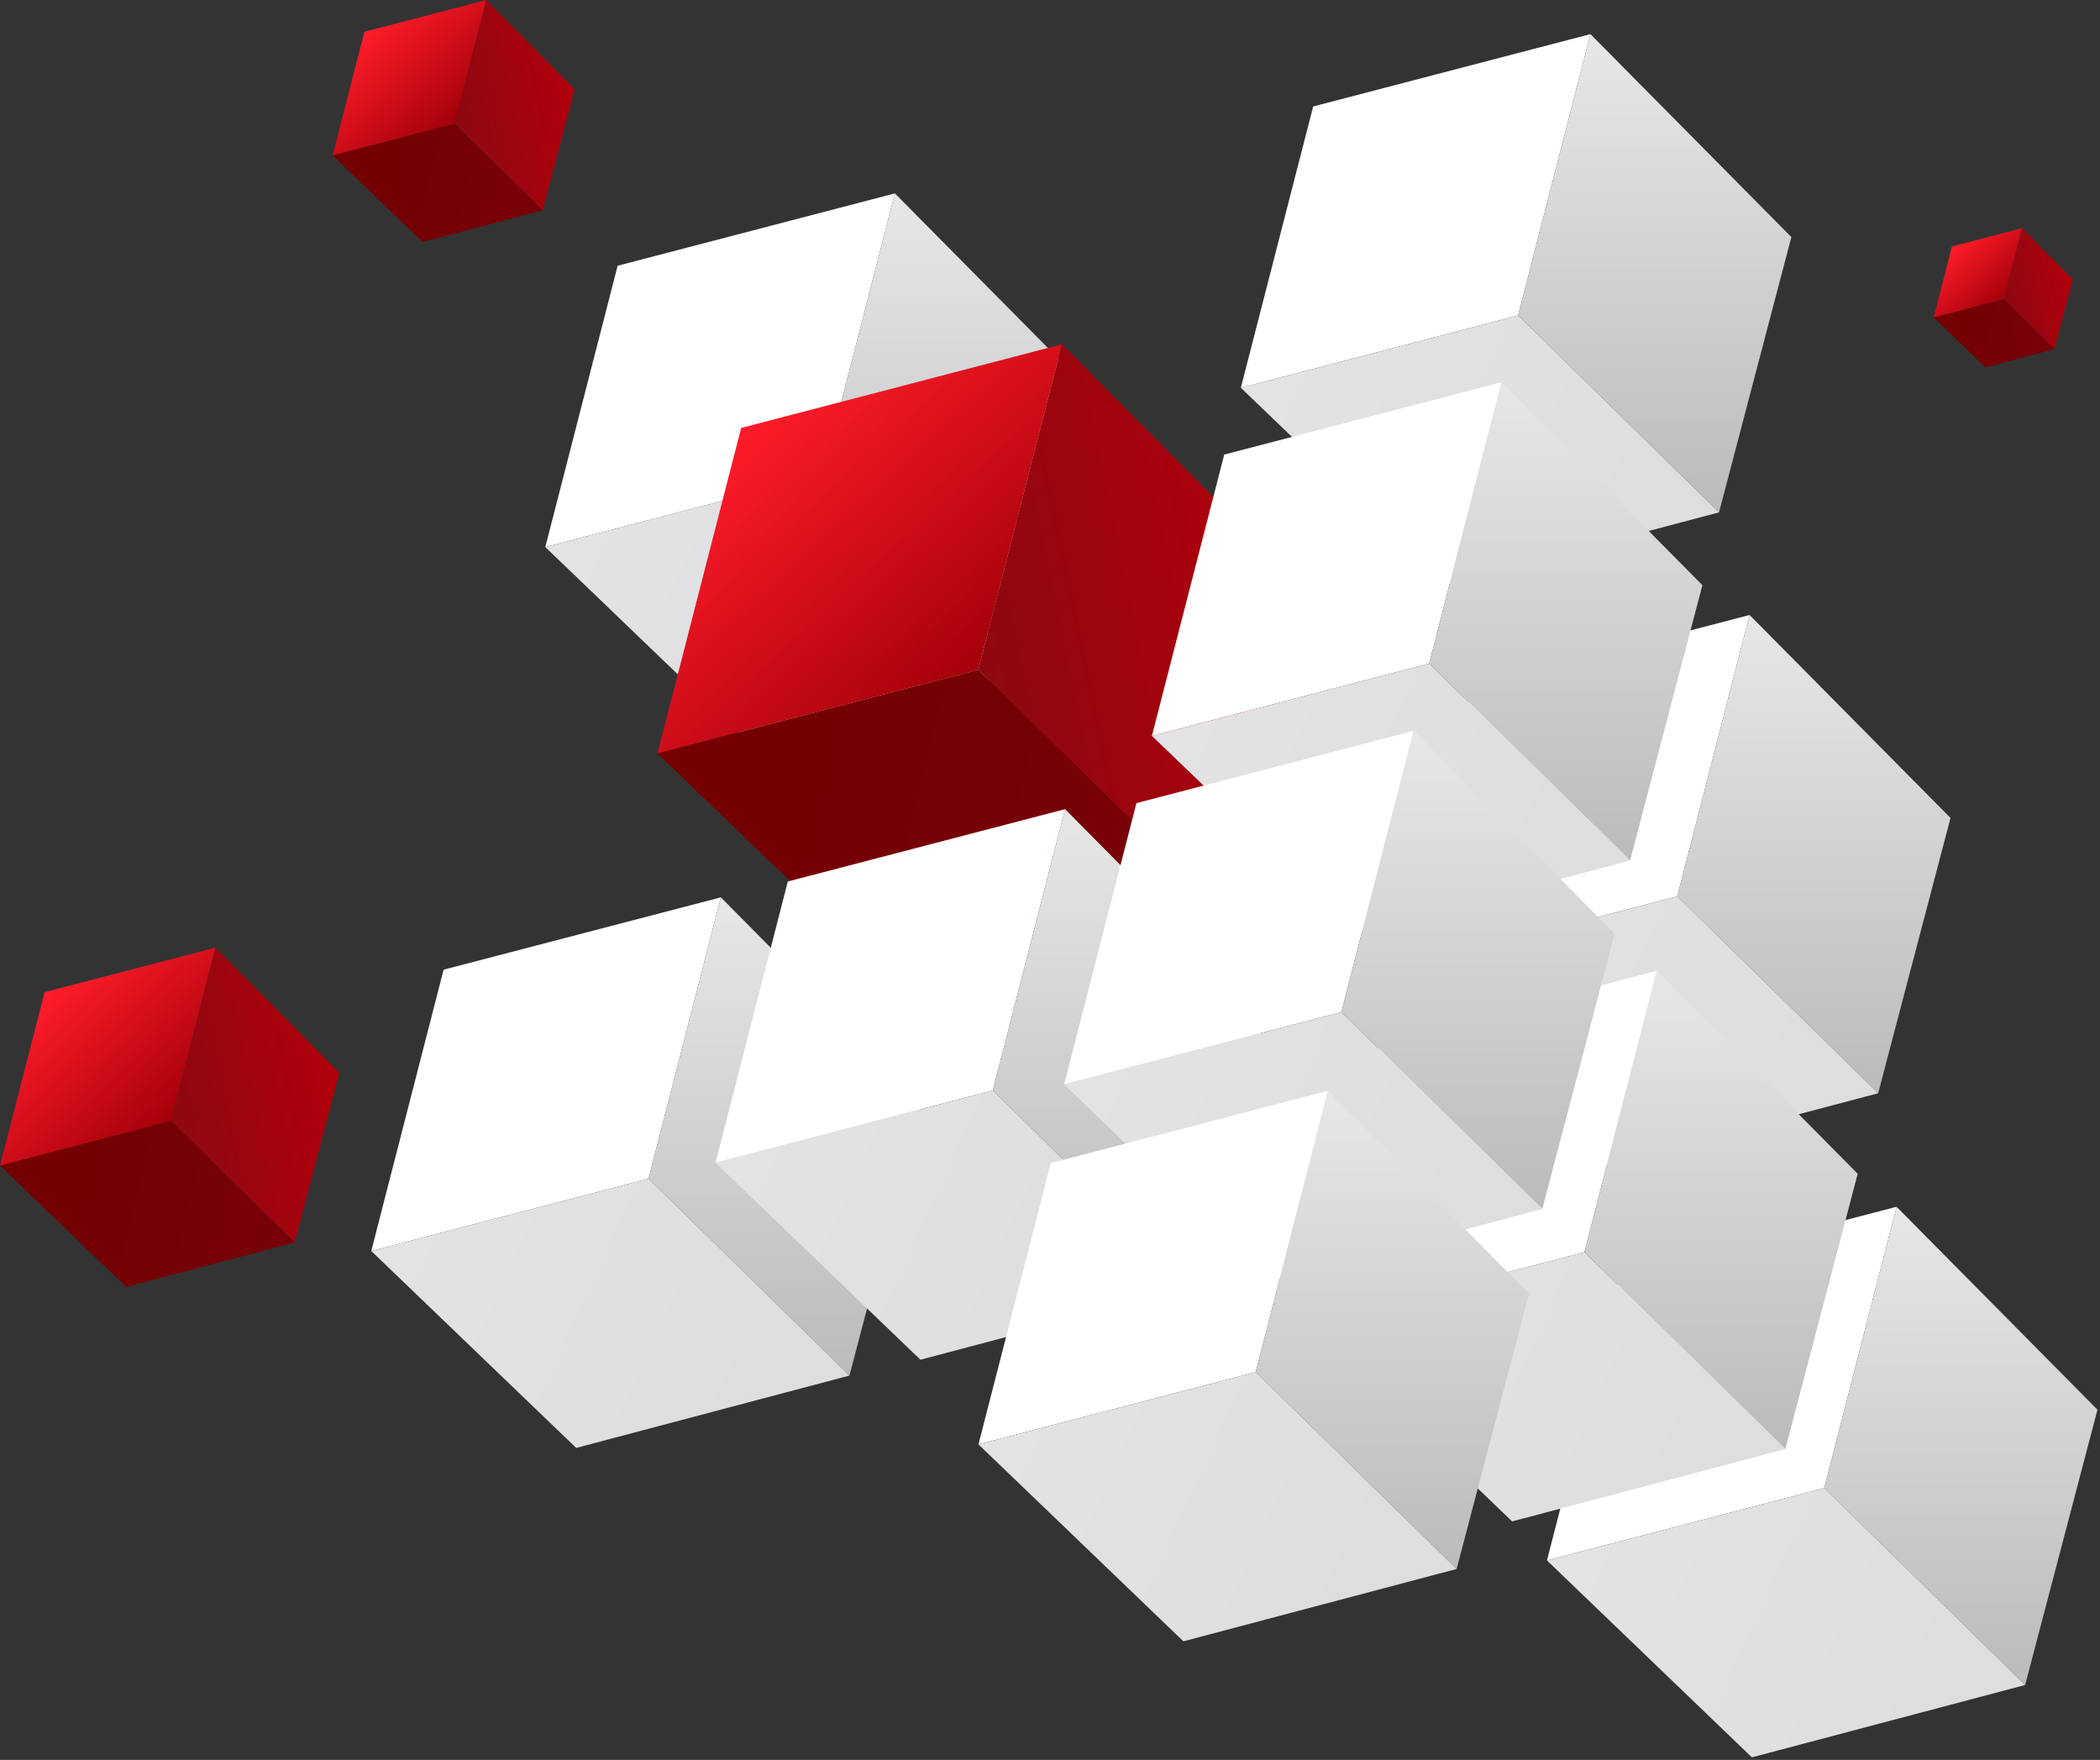<svg width="543" height="455" viewBox="0 0 543 455" fill="none" xmlns="http://www.w3.org/2000/svg">
<rect x="0" y="0" width="543" height="455" fill="#333333" stroke="none"/>
<path d="M159.703 68.703L231.396 50L212.693 122.732L141 141.435L159.703 68.703Z" fill="white"/>
<path d="M231.394 50L283.346 102.471L264.643 173.645L212.691 122.732L231.394 50Z" fill="url(#paint0_linear_1247_4462)"/>
<path d="M141 141.435L212.693 122.732L264.645 173.645L193.991 192.348L141 141.435Z" fill="url(#paint1_linear_1247_4462)"/>
<path d="M191.642 110.642L274.605 89L252.963 173.165L170 194.808L191.642 110.642Z" fill="url(#paint2_linear_1247_4462)"/>
<path d="M274.603 89L334.721 149.719L313.079 232.081L252.961 173.165L274.603 89Z" fill="url(#paint3_linear_1247_4462)"/>
<path d="M170 194.807L252.963 173.164L313.081 232.08L231.32 253.722L170 194.807Z" fill="url(#paint4_linear_1247_4462)"/>
<path d="M504.724 63.724L522.833 59L518.109 77.371L500 82.095L504.724 63.724Z" fill="url(#paint5_linear_1247_4462)"/>
<path d="M522.833 59L535.956 72.254L531.232 90.231L518.109 77.371L522.833 59Z" fill="url(#paint6_linear_1247_4462)"/>
<path d="M500 82.095L518.109 77.371L531.231 90.231L513.385 94.955L500 82.095Z" fill="url(#paint7_linear_1247_4462)"/>
<path d="M94.22 8.22L125.731 0L117.511 31.967L86 40.187L94.22 8.22Z" fill="url(#paint8_linear_1247_4462)"/>
<path d="M125.732 0L148.566 23.062L140.345 54.344L117.512 31.967L125.732 0Z" fill="url(#paint9_linear_1247_4462)"/>
<path d="M86 40.187L117.511 31.967L140.344 54.344L109.29 62.564L86 40.187Z" fill="url(#paint10_linear_1247_4462)"/>
<path d="M339.55 27.527L411.243 8.824L392.541 81.556L320.848 100.259L339.55 27.527Z" fill="white"/>
<path d="M411.242 8.824L463.193 61.295L444.491 132.469L392.539 81.556L411.242 8.824Z" fill="url(#paint11_linear_1247_4462)"/>
<path d="M320.848 100.259L392.541 81.557L444.492 132.469L373.838 151.172L320.848 100.259Z" fill="url(#paint12_linear_1247_4462)"/>
<path d="M380.703 177.703L452.396 159L433.693 231.732L362 250.435L380.703 177.703Z" fill="white"/>
<path d="M452.394 159L504.346 211.471L485.643 282.645L433.691 231.732L452.394 159Z" fill="url(#paint13_linear_1247_4462)"/>
<path d="M362 250.435L433.693 231.732L485.645 282.645L414.991 301.348L362 250.435Z" fill="url(#paint14_linear_1247_4462)"/>
<path d="M316.55 117.527L388.243 98.824L369.541 171.556L297.848 190.259L316.55 117.527Z" fill="white"/>
<path d="M388.242 98.824L440.193 151.295L421.491 222.469L369.539 171.556L388.242 98.824Z" fill="url(#paint15_linear_1247_4462)"/>
<path d="M297.848 190.259L369.541 171.557L421.492 222.469L350.838 241.172L297.848 190.259Z" fill="url(#paint16_linear_1247_4462)"/>
<path d="M114.703 250.703L186.396 232L167.693 304.732L96 323.435L114.703 250.703Z" fill="white"/>
<path d="M186.394 232L238.346 284.471L219.643 355.645L167.691 304.732L186.394 232Z" fill="url(#paint17_linear_1247_4462)"/>
<path d="M96 323.435L167.693 304.732L219.645 355.645L148.991 374.348L96 323.435Z" fill="url(#paint18_linear_1247_4462)"/>
<path d="M203.71 227.9L275.404 209.197L256.701 281.929L185.008 300.632L203.71 227.9Z" fill="white"/>
<path d="M275.402 209.197L327.353 261.668L308.651 332.842L256.699 281.929L275.402 209.197Z" fill="url(#paint19_linear_1247_4462)"/>
<path d="M185.008 300.632L256.701 281.93L308.652 332.842L237.998 351.545L185.008 300.632Z" fill="url(#paint20_linear_1247_4462)"/>
<path d="M11.527 256.527L55.715 245L44.188 289.828L0 301.356L11.527 256.527Z" fill="url(#paint21_linear_1247_4462)"/>
<path d="M55.715 245L87.735 277.34L76.208 321.208L44.188 289.828L55.715 245Z" fill="url(#paint22_linear_1247_4462)"/>
<path d="M0 301.355L44.188 289.828L76.208 321.208L32.661 332.735L0 301.355Z" fill="url(#paint23_linear_1247_4462)"/>
<path d="M418.703 330.703L490.396 312L471.693 384.732L400 403.435L418.703 330.703Z" fill="white"/>
<path d="M490.394 312L542.346 364.471L523.643 435.645L471.691 384.732L490.394 312Z" fill="url(#paint24_linear_1247_4462)"/>
<path d="M400 403.435L471.693 384.732L523.645 435.645L452.991 454.348L400 403.435Z" fill="url(#paint25_linear_1247_4462)"/>
<path d="M356.703 269.703L428.396 251L409.693 323.732L338 342.435L356.703 269.703Z" fill="white"/>
<path d="M428.394 251L480.346 303.471L461.643 374.645L409.691 323.732L428.394 251Z" fill="url(#paint26_linear_1247_4462)"/>
<path d="M338 342.435L409.693 323.732L461.645 374.645L390.991 393.348L338 342.435Z" fill="url(#paint27_linear_1247_4462)"/>
<path d="M293.851 207.64L365.544 188.938L346.842 261.67L275.148 280.372L293.851 207.64Z" fill="white"/>
<path d="M365.542 188.938L417.494 241.409L398.791 312.582L346.84 261.67L365.542 188.938Z" fill="url(#paint28_linear_1247_4462)"/>
<path d="M275.148 280.372L346.842 261.67L398.793 312.582L328.139 331.285L275.148 280.372Z" fill="url(#paint29_linear_1247_4462)"/>
<path d="M271.703 300.703L343.396 282L324.693 354.732L253 373.435L271.703 300.703Z" fill="white"/>
<path d="M343.394 282L395.346 334.471L376.643 405.645L324.691 354.732L343.394 282Z" fill="url(#paint30_linear_1247_4462)"/>
<path d="M253 373.435L324.693 354.732L376.645 405.645L305.991 424.348L253 373.435Z" fill="url(#paint31_linear_1247_4462)"/>
<defs>
<linearGradient id="paint0_linear_1247_4462" x1="248.018" y1="50" x2="248.018" y2="173.645" gradientUnits="userSpaceOnUse">
<stop stop-color="#E7E7E7"/>
<stop offset="1" stop-color="#BBBBBB"/>
</linearGradient>
<linearGradient id="paint1_linear_1247_4462" x1="144.025" y1="142.466" x2="238.65" y2="185.674" gradientUnits="userSpaceOnUse">
<stop stop-color="#E3E3E6"/>
<stop offset="1" stop-color="#DEDEDE"/>
</linearGradient>
<linearGradient id="paint2_linear_1247_4462" x1="193.217" y1="110.107" x2="252.793" y2="174.579" gradientUnits="userSpaceOnUse">
<stop stop-color="#FF1C2A"/>
<stop offset="1" stop-color="#A30009"/>
</linearGradient>
<linearGradient id="paint3_linear_1247_4462" x1="253.492" y1="171.943" x2="334.496" y2="155.163" gradientUnits="userSpaceOnUse">
<stop stop-color="#8E0810"/>
<stop offset="1" stop-color="#B1000B"/>
</linearGradient>
<linearGradient id="paint4_linear_1247_4462" x1="170" y1="193.349" x2="302.575" y2="225.993" gradientUnits="userSpaceOnUse">
<stop stop-color="#740000"/>
<stop offset="1" stop-color="#770108"/>
</linearGradient>
<linearGradient id="paint5_linear_1247_4462" x1="505.068" y1="63.607" x2="518.072" y2="77.68" gradientUnits="userSpaceOnUse">
<stop stop-color="#FF1C2A"/>
<stop offset="1" stop-color="#A30009"/>
</linearGradient>
<linearGradient id="paint6_linear_1247_4462" x1="518.225" y1="77.104" x2="535.906" y2="73.442" gradientUnits="userSpaceOnUse">
<stop stop-color="#8E0810"/>
<stop offset="1" stop-color="#B1000B"/>
</linearGradient>
<linearGradient id="paint7_linear_1247_4462" x1="500" y1="81.777" x2="528.938" y2="88.902" gradientUnits="userSpaceOnUse">
<stop stop-color="#740000"/>
<stop offset="1" stop-color="#770108"/>
</linearGradient>
<linearGradient id="paint8_linear_1247_4462" x1="94.818" y1="8.017" x2="117.446" y2="32.504" gradientUnits="userSpaceOnUse">
<stop stop-color="#FF1C2A"/>
<stop offset="1" stop-color="#A30009"/>
</linearGradient>
<linearGradient id="paint9_linear_1247_4462" x1="117.713" y1="31.503" x2="148.48" y2="25.13" gradientUnits="userSpaceOnUse">
<stop stop-color="#8E0810"/>
<stop offset="1" stop-color="#B1000B"/>
</linearGradient>
<linearGradient id="paint10_linear_1247_4462" x1="86" y1="39.633" x2="136.354" y2="52.032" gradientUnits="userSpaceOnUse">
<stop stop-color="#740000"/>
<stop offset="1" stop-color="#770108"/>
</linearGradient>
<linearGradient id="paint11_linear_1247_4462" x1="427.866" y1="8.824" x2="427.866" y2="132.469" gradientUnits="userSpaceOnUse">
<stop stop-color="#E7E7E7"/>
<stop offset="1" stop-color="#BBBBBB"/>
</linearGradient>
<linearGradient id="paint12_linear_1247_4462" x1="323.872" y1="101.291" x2="418.498" y2="144.499" gradientUnits="userSpaceOnUse">
<stop stop-color="#E3E3E6"/>
<stop offset="1" stop-color="#DEDEDE"/>
</linearGradient>
<linearGradient id="paint13_linear_1247_4462" x1="469.018" y1="159" x2="469.018" y2="282.645" gradientUnits="userSpaceOnUse">
<stop stop-color="#E7E7E7"/>
<stop offset="1" stop-color="#BBBBBB"/>
</linearGradient>
<linearGradient id="paint14_linear_1247_4462" x1="365.025" y1="251.466" x2="459.65" y2="294.674" gradientUnits="userSpaceOnUse">
<stop stop-color="#E3E3E6"/>
<stop offset="1" stop-color="#DEDEDE"/>
</linearGradient>
<linearGradient id="paint15_linear_1247_4462" x1="404.866" y1="98.824" x2="404.866" y2="222.469" gradientUnits="userSpaceOnUse">
<stop stop-color="#E7E7E7"/>
<stop offset="1" stop-color="#BBBBBB"/>
</linearGradient>
<linearGradient id="paint16_linear_1247_4462" x1="300.872" y1="191.291" x2="395.498" y2="234.499" gradientUnits="userSpaceOnUse">
<stop stop-color="#E3E3E6"/>
<stop offset="1" stop-color="#DEDEDE"/>
</linearGradient>
<linearGradient id="paint17_linear_1247_4462" x1="203.018" y1="232" x2="203.018" y2="355.645" gradientUnits="userSpaceOnUse">
<stop stop-color="#E7E7E7"/>
<stop offset="1" stop-color="#BBBBBB"/>
</linearGradient>
<linearGradient id="paint18_linear_1247_4462" x1="99.025" y1="324.466" x2="193.65" y2="367.674" gradientUnits="userSpaceOnUse">
<stop stop-color="#E3E3E6"/>
<stop offset="1" stop-color="#DEDEDE"/>
</linearGradient>
<linearGradient id="paint19_linear_1247_4462" x1="292.026" y1="209.197" x2="292.026" y2="332.842" gradientUnits="userSpaceOnUse">
<stop stop-color="#E7E7E7"/>
<stop offset="1" stop-color="#BBBBBB"/>
</linearGradient>
<linearGradient id="paint20_linear_1247_4462" x1="188.032" y1="301.664" x2="282.658" y2="344.872" gradientUnits="userSpaceOnUse">
<stop stop-color="#E3E3E6"/>
<stop offset="1" stop-color="#DEDEDE"/>
</linearGradient>
<linearGradient id="paint21_linear_1247_4462" x1="12.366" y1="256.242" x2="44.097" y2="290.581" gradientUnits="userSpaceOnUse">
<stop stop-color="#FF1C2A"/>
<stop offset="1" stop-color="#A30009"/>
</linearGradient>
<linearGradient id="paint22_linear_1247_4462" x1="44.47" y1="289.177" x2="87.615" y2="280.24" gradientUnits="userSpaceOnUse">
<stop stop-color="#8E0810"/>
<stop offset="1" stop-color="#B1000B"/>
</linearGradient>
<linearGradient id="paint23_linear_1247_4462" x1="-1.932e-07" y1="300.579" x2="70.612" y2="317.966" gradientUnits="userSpaceOnUse">
<stop stop-color="#740000"/>
<stop offset="1" stop-color="#770108"/>
</linearGradient>
<linearGradient id="paint24_linear_1247_4462" x1="507.018" y1="312" x2="507.018" y2="435.645" gradientUnits="userSpaceOnUse">
<stop stop-color="#E7E7E7"/>
<stop offset="1" stop-color="#BBBBBB"/>
</linearGradient>
<linearGradient id="paint25_linear_1247_4462" x1="403.025" y1="404.466" x2="497.65" y2="447.674" gradientUnits="userSpaceOnUse">
<stop stop-color="#E3E3E6"/>
<stop offset="1" stop-color="#DEDEDE"/>
</linearGradient>
<linearGradient id="paint26_linear_1247_4462" x1="445.018" y1="251" x2="445.018" y2="374.645" gradientUnits="userSpaceOnUse">
<stop stop-color="#E7E7E7"/>
<stop offset="1" stop-color="#BBBBBB"/>
</linearGradient>
<linearGradient id="paint27_linear_1247_4462" x1="341.025" y1="343.466" x2="435.65" y2="386.674" gradientUnits="userSpaceOnUse">
<stop stop-color="#E3E3E6"/>
<stop offset="1" stop-color="#DEDEDE"/>
</linearGradient>
<linearGradient id="paint28_linear_1247_4462" x1="382.167" y1="188.938" x2="382.167" y2="312.582" gradientUnits="userSpaceOnUse">
<stop stop-color="#E7E7E7"/>
<stop offset="1" stop-color="#BBBBBB"/>
</linearGradient>
<linearGradient id="paint29_linear_1247_4462" x1="278.173" y1="281.404" x2="372.799" y2="324.612" gradientUnits="userSpaceOnUse">
<stop stop-color="#E3E3E6"/>
<stop offset="1" stop-color="#DEDEDE"/>
</linearGradient>
<linearGradient id="paint30_linear_1247_4462" x1="360.018" y1="282" x2="360.018" y2="405.645" gradientUnits="userSpaceOnUse">
<stop stop-color="#E7E7E7"/>
<stop offset="1" stop-color="#BBBBBB"/>
</linearGradient>
<linearGradient id="paint31_linear_1247_4462" x1="256.025" y1="374.466" x2="350.65" y2="417.674" gradientUnits="userSpaceOnUse">
<stop stop-color="#E3E3E6"/>
<stop offset="1" stop-color="#DEDEDE"/>
</linearGradient>
</defs>
</svg>
